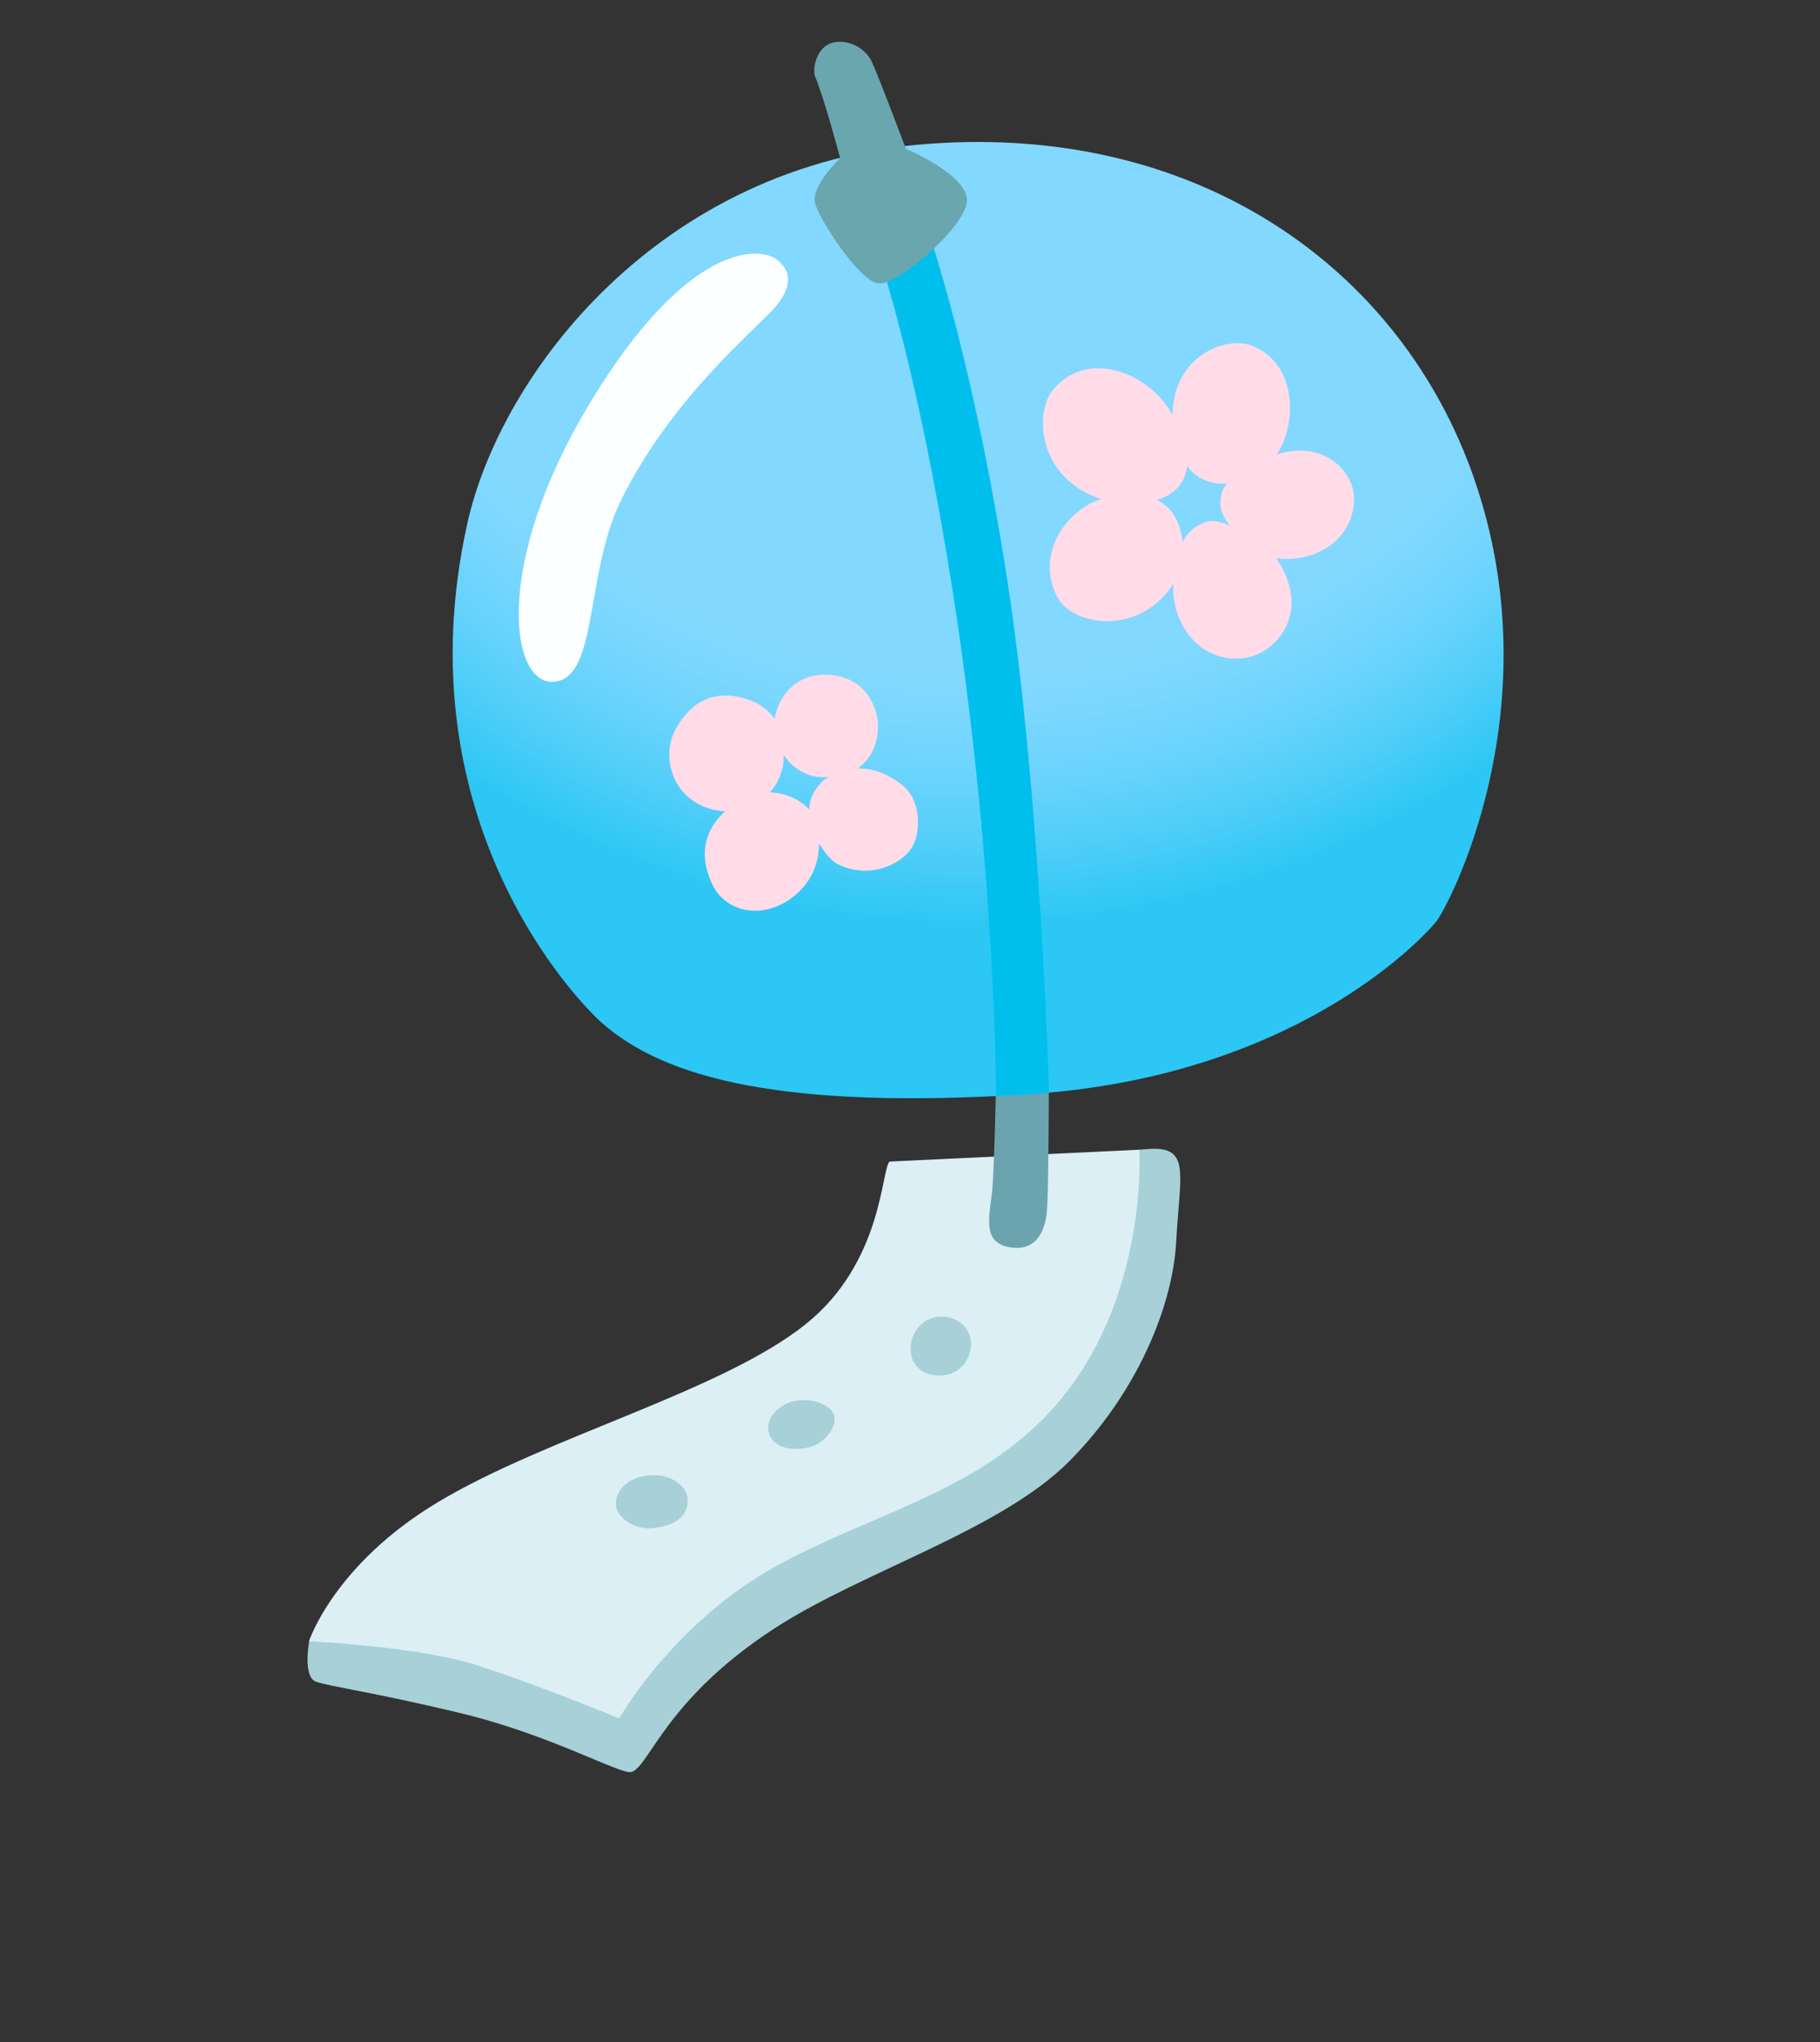 <?xml version="1.0" encoding="utf-8"?>
<!-- Generator: Adobe Illustrator 24.0.0, SVG Export Plug-In . SVG Version: 6.00 Build 0)  -->
<svg version="1.1" id="Layer_1" xmlns="http://www.w3.org/2000/svg" xmlns:xlink="http://www.w3.org/1999/xlink" x="0px" y="0px"
	 viewBox="0 0 800 897.3" style="enable-background:new 0 0 800 897.3;" xml:space="preserve">
<rect x="0" y="0" width="800" height="897.3" fill="#333333" stroke="none"/>
<style type="text/css">
	.st0{display:none;fill:#A7D0D7;}
	.st1{display:none;fill:#DBEFF5;}
	.st2{display:none;fill:#6BA4AE;}
	.st3{display:none;fill:url(#SVGID_1_);}
	.st4{display:none;fill:#00BFED;}
	.st5{display:none;fill:#69A6AE;}
	.st6{display:none;fill:#FBFFFF;}
	.st7{display:none;fill:#FFDCE8;}
	.st8{display:none;fill:url(#SVGID_2_);}
	.st9{fill:#FFDCE8;}
	.st10{fill:#A7D0D7;}
	.st11{fill:#DBEFF5;}
	.st12{fill:#6BA4AE;}
	.st13{fill:url(#SVGID_3_);}
	.st14{fill:#00BFED;}
	.st15{fill:#69A6AE;}
	.st16{fill:#FBFFFF;}
</style>
<path class="st0" d="M374.8,803.9l-17.8,62.8c0,0,10.5,10.7,16.7,10.3c9.5-0.7,28.4-1.9,67.8-13.2c41.5-11.9,62.6-10.4,64.6-14.8
	c3.6-7.6-13.1-77.2-1.8-133.1c9-44.9,28.3-102,27.7-144.7c-0.5-42.8-1.3-49.6-4.2-56.7c-1.6-3.9-5.2-7.9-18.5-2.6
	c-7.8,4.7-16.3,7.7-16.9,8.7c-19.3,11-94.7,20.3-94.7,20.3L374.8,803.9L374.8,803.9z"/>
<path class="st1" d="M383.9,536.8c0,5.2,4.7,34,0.4,77.2c-4.6,47-18.9,114.9-31.7,169.3c-12.3,51.9,4.3,83.3,4.3,83.3
	s49.3-7.7,74.9-16.4c27.7-9.4,54.8-11.9,54.8-11.9s-6.4-70.6-1.4-122.5c7-47.5,16.2-54.6,24.1-118.2c4-52.8-0.2-85.8-0.2-85.8
	L383.9,536.8L383.9,536.8z"/>
<path class="st2" d="M443.2,547.4c9.6,1.9,16.2-3.7,16.9-17.7c0.8-14,0.8-78.9,0.8-78.9l-22.9,1.5c0,0-0.8,59.8-2.2,71.5
	C434.3,535.6,432.1,545.2,443.2,547.4L443.2,547.4z"/>
<path class="st0" d="M449.1,583.5c7.6-4.1,10.5-12.4,6.4-19.4s-11.8-8.3-17.8-4.3s-8.1,12-3.8,18.9
	C438.2,585.5,445.1,585.6,449.1,583.5z"/>
<path class="st0" d="M438.6,626.7c-6.1,1.4-12.9,7.3-13.8,15.2c-0.9,7.9,4.2,13,10.5,11.8c5.8-1.1,11.8-8.4,12.8-14.2
	C449,633.7,446.8,624.8,438.6,626.7z"/>
<path class="st0" d="M415.1,707c-7,7.3-7.5,15.8-3.2,20.5s14.1,2.7,19-3.4c4.7-5.9,8.6-13.6,2.1-19.9
	C428.8,699.9,420.4,701.5,415.1,707z"/>
<radialGradient id="SVGID_1_" cx="320.161" cy="-47.609" r="68.281" gradientTransform="matrix(6.25 0 0 6.25 -1575 300)" gradientUnits="userSpaceOnUse">
	<stop  offset="0.687" style="stop-color:#82D8FF"/>
	<stop  offset="0.735" style="stop-color:#7BD7FE"/>
	<stop  offset="0.805" style="stop-color:#67D3FC"/>
	<stop  offset="0.888" style="stop-color:#47CCF7"/>
	<stop  offset="0.947" style="stop-color:#2CC7F4"/>
</radialGradient>
<path class="st3" d="M264.3,448.9c27.8,24.6,80.1,38.3,187.8,31.4C568,472.8,624,413,631,404.6c5.2-6.3,50.3-91,18.4-189.9
	C619.1,120.2,529.1,53.6,407.9,62.6c-118.1,8.7-188.1,101-202.8,166.9C176.3,359.8,253.7,439.6,264.3,448.9L264.3,448.9z"/>
<path class="st4" d="M404.1,90.3l-24.1,4c0,0,21.1,51.1,39.5,171.6c18.1,119.3,18,215.1,18,215.1s4.8-0.3,11.3-0.5
	c6.7-0.3,12-0.9,12-0.9s-3.5-128.5-18.2-224.4C426.2,148.7,404.1,90.2,404.1,90.3L404.1,90.3z"/>
<path class="st5" d="M369.1,68.9c0,0-13.1,12.4-11,19.9c2.1,7.6,19.3,33.7,27.5,35.1c8.3,1.4,37.8-24.1,39.2-35.8
	c1.4-11.7-26.8-23.4-26.8-23.4s-12.4-33-15.1-38.5s-9.6-9.6-16.5-8.3c-7.9,1.6-9.6,11.9-8.3,15.1C362.2,42.8,369.1,68.9,369.1,68.9z
	"/>
<path class="st6" d="M342.1,114.2c-7.6-7-39.8-8.9-82.7,61.9S224,299.5,242.6,299c20.4-0.4,14.1-47.1,30.1-79.6
	c22.1-45.1,59.7-75.6,67.7-84.9C348.3,125.3,347.4,119.1,342.1,114.2L342.1,114.2z"/>
<path class="st7" d="M594.9,219.9c0.9-12.6-13.1-27.6-34.1-20.7c0.3-0.5,0.7-0.9,1-1.4c8.1-13.8,7.5-38.5-11.5-46.3
	c-11.1-4.6-34.8,3.8-35.2,30.2c-1.4-2.3-2.8-4.3-4.1-5.9c-11.1-13.7-34.1-21.7-48.2-5.3c-8.8,10.2-6.9,39.2,20.9,48.3
	c-0.8,0.3-1.6,0.5-2.3,0.8c-15.1,6.4-26.5,25.4-16.5,43c6.6,11.4,34.6,16.8,50.1-5.8c0.2-0.3,0.3-0.6,0.5-0.9c0,0.7-0.1,1.6-0.1,2.3
	c-0.1,15.6,11.8,32.8,30.9,30.5c14.3-1.8,30.6-20.2,14.3-44c0.4,0.1,0.8,0.2,1.2,0.2C576.7,246.4,593.7,238.1,594.9,219.9
	L594.9,219.9z M530.1,228.7c-4.8,1.6-8.3,4.5-10.5,8.9c-0.4-4.7-1.9-9.3-4.5-12.9c-1.8-2.5-4.1-4.3-6.7-5.6c4.3-1.4,8-3.6,10.2-6.8
	c1.8-2.5,2.7-5.3,3-8.1c2.2,2.9,4.9,5.1,8.1,6.3c3.2,1.3,6.3,1.6,9.4,1.4c-2.1,2.4-2.7,4.9-2.9,8.8c-0.1,2.7,1.7,6.9,4.3,9.7
	C537.6,229.2,533.4,227.6,530.1,228.7L530.1,228.7z"/>
<path class="st7" d="M396.3,344.4c-6.6-5.2-13.2-7.4-19.4-7.2c2.7-2.1,4.8-4.5,6.1-7c5.9-11.4,1.6-24.6-6.8-30.3
	c-8.3-5.7-25.3-6.8-33.1,7.3c-1.3,2.3-2.3,5.1-2.8,8.2c-2.6-3.8-6.7-7.1-12.9-8.9c-16.9-5.1-25.9,4.9-30.5,13.2
	c-6.4,11.3-2.3,28.9,13.2,34.6c2.9,1.1,5.8,1.6,8.4,1.7c-12.6,11.6-9.3,24.6-5.4,32.5c5.3,10.9,20.3,15.5,33.8,6.2
	c9.7-6.7,12.9-16.2,12.9-24.4c1.8,2.6,4.6,6.9,8,8.8c13.9,7.1,28.1,0.3,32.8-7.1C404.5,365.6,405.1,351.4,396.3,344.4L396.3,344.4z
	 M359,345.4c-1.8,2.3-3.3,5.3-3.6,9.7c-3-3.6-9.4-7.4-17.2-7.5c2.1-2.3,3.6-4.8,4.4-7.1c1-3,1.9-4.9,1.6-9.3c1.8,2.3,4,5.3,9,7.8
	c3.6,1.8,7.9,2.3,11.6,1.6C362.6,341.2,360.8,343.2,359,345.4L359,345.4z"/>
<path class="st0" d="M203.8,711.9L150.7,749c0,0-1.6,15.7,4.4,17.4s24.6,2.4,65.1,8.5s72.4,21.2,76.7,19.2
	c7.7-3.4,12.4-33.5,57.5-68.4c36.2-28.1,94.8-51,122.3-83.7c27.6-32.7,39.7-72.2,38.8-100.2s2.4-40.7-12.1-40
	c-1.9,0.1-6.6,0.8-7.7,1.1c-14.4,4.2-24.7,29.3-24.7,29.3L203.8,711.9L203.8,711.9z"/>
<path class="st1" d="M387,517.2c-3.4,4,0.8,44.5-30.7,74.4c-34.2,32.5-109,58.8-154.3,91.6c-43.3,31.2-51.3,65.8-51.3,65.8
	s47.2-1.8,73.6,4.1s65.2,18.2,65.2,18.2s20-43.9,63.4-72.8c43.4-28.9,93.3-42,122.5-90.4c29.2-48.3,20.6-105.4,20.6-105.4L387,517.2
	L387,517.2z"/>
<path class="st2" d="M443.2,548.1c9.6,1.9,16.2-3.7,16.9-17.7c0.8-14,0.8-78.9,0.8-78.9L438,453c0,0-0.8,59.8-2.2,71.5
	C434.3,536.3,432.1,545.9,443.2,548.1L443.2,548.1z"/>
<path class="st0" d="M411.6,608.7c8.4,1.9,16-2.5,17.5-10.5s-3.5-14-10.7-14.9s-14,3.8-15.2,11.8
	C402.1,603.1,407.2,607.7,411.6,608.7z"/>
<path class="st0" d="M368.5,626.6c-5.5-2.9-14.5-2.9-20.4,2.5s-5.3,12.6,0.2,15.8c5.1,2.9,14.4,1.4,19-2.4
	C371.7,638.7,375.9,630.5,368.5,626.6z"/>
<path class="st0" d="M295.7,663.3c-10.1,0.9-16,7-15.8,13.4s8.9,11.3,16.6,9.9c7.4-1.4,15.4-4.7,14.6-13.7
	C310.7,666.9,303.2,662.6,295.7,663.3z"/>
<radialGradient id="SVGID_2_" cx="320.161" cy="-47.497" r="68.281" gradientTransform="matrix(6.25 0 0 6.25 -1575 300)" gradientUnits="userSpaceOnUse">
	<stop  offset="0.687" style="stop-color:#82D8FF"/>
	<stop  offset="0.735" style="stop-color:#7BD7FE"/>
	<stop  offset="0.805" style="stop-color:#67D3FC"/>
	<stop  offset="0.888" style="stop-color:#47CCF7"/>
	<stop  offset="0.947" style="stop-color:#2CC7F4"/>
</radialGradient>
<path class="st8" d="M264.3,449.6c27.8,24.6,80.1,38.3,187.8,31.4C568,473.5,624,413.7,631,405.3c5.2-6.3,50.3-91,18.4-189.9
	C619.1,120.9,529.1,54.3,407.9,63.3c-118.1,8.7-188.1,101-202.8,166.9C176.3,360.5,253.7,440.3,264.3,449.6L264.3,449.6z"/>
<path class="st4" d="M404.1,91L380,95c0,0,21.1,51.1,39.5,171.6c18.1,119.3,18,215.1,18,215.1s4.8-0.3,11.3-0.5
	c6.7-0.3,12-0.9,12-0.9s-3.5-128.5-18.2-224.4C426.2,149.4,404.1,90.9,404.1,91L404.1,91z"/>
<path class="st5" d="M369.1,69.6c0,0-13.1,12.4-11,19.9c2.1,7.6,19.3,33.7,27.5,35.1c8.3,1.4,37.8-24.1,39.2-35.8
	c1.4-11.7-26.8-23.4-26.8-23.4s-12.4-33-15.1-38.5s-9.6-9.6-16.5-8.3c-7.9,1.6-9.6,11.9-8.3,15.1C362.2,43.5,369.1,69.6,369.1,69.6z
	"/>
<path class="st6" d="M342.1,114.9c-7.6-7-39.8-8.9-82.7,61.9S224,300.2,242.6,299.7c20.4-0.4,14.1-47.1,30.1-79.6
	c22.1-45.1,59.7-75.6,67.7-84.9C348.3,126,347.4,119.8,342.1,114.9L342.1,114.9z"/>
<path class="st7" d="M594.9,220.6c0.9-12.6-13.1-27.6-34.1-20.7c0.3-0.5,0.7-0.9,1-1.4c8.1-13.8,7.5-38.5-11.5-46.3
	c-11.1-4.6-34.8,3.8-35.2,30.2c-1.4-2.3-2.8-4.3-4.1-5.9c-11.1-13.7-34.1-21.7-48.2-5.3c-8.8,10.2-6.9,39.2,20.9,48.3
	c-0.8,0.3-1.6,0.5-2.3,0.8c-15.1,6.4-26.5,25.4-16.5,43c6.6,11.4,34.6,16.8,50.1-5.8c0.2-0.3,0.3-0.6,0.5-0.9c0,0.7-0.1,1.6-0.1,2.3
	c-0.1,15.6,11.8,32.8,30.9,30.5c14.3-1.8,30.6-20.2,14.3-44c0.4,0.1,0.8,0.2,1.2,0.2C576.7,247.1,593.7,238.8,594.9,220.6
	L594.9,220.6z M530.1,229.4c-4.8,1.6-8.3,4.5-10.5,8.9c-0.4-4.7-1.9-9.3-4.5-12.9c-1.8-2.5-4.1-4.3-6.7-5.6c4.3-1.4,8-3.6,10.2-6.8
	c1.8-2.5,2.7-5.3,3-8.1c2.2,2.9,4.9,5.1,8.1,6.3c3.2,1.3,6.3,1.6,9.4,1.4c-2.1,2.4-2.7,4.9-2.9,8.8c-0.1,2.7,1.7,6.9,4.3,9.7
	C537.6,229.9,533.4,228.3,530.1,229.4L530.1,229.4z"/>
<path class="st9" d="M396.3,345.1c-6.6-5.2-13.2-7.4-19.4-7.2c2.7-2.1,4.8-4.5,6.1-7c5.9-11.4,1.6-24.6-6.8-30.3
	c-8.3-5.7-25.3-6.8-33.1,7.3c-1.3,2.3-2.3,5.1-2.8,8.2c-2.6-3.8-6.7-7.1-12.9-8.9c-16.9-5.1-25.9,4.9-30.5,13.2
	c-6.4,11.3-2.3,28.9,13.2,34.6c2.9,1.1,5.8,1.6,8.4,1.7c-12.6,11.6-9.3,24.6-5.4,32.5c5.3,10.9,20.3,15.5,33.8,6.2
	c9.7-6.7,12.9-16.2,12.9-24.4c1.8,2.6,4.6,6.9,8,8.8c13.9,7.1,28.1,0.3,32.8-7.1C404.5,366.3,405.1,352.1,396.3,345.1L396.3,345.1z
	 M359,346.1c-1.8,2.3-3.3,5.3-3.6,9.7c-3-3.6-9.4-7.4-17.2-7.5c2.1-2.3,3.6-4.8,4.4-7.1c1-3,1.9-4.9,1.6-9.3c1.8,2.3,4,5.3,9,7.8
	c3.6,1.8,7.9,2.3,11.6,1.6C362.6,341.9,360.8,343.9,359,346.1L359,346.1z"/>
<path class="st10" d="M192,688.8l-56.1,32.4c0,0-2.9,15.5,2.9,17.7c5.9,2.2,24.3,4.4,64.1,14s70.4,27.3,74.8,25.7
	c7.9-2.8,15.2-32.3,63.1-63.3c38.5-24.9,98.8-42.8,129-73c30.2-30.3,45.7-68.6,47.2-96.6c1.5-28,5.9-40.3-8.6-40.9
	c-1.9-0.1-6.6,0.3-7.7,0.4c-14.8,2.9-27.1,27.1-27.1,27.1L192,688.8L192,688.8z"/>
<path class="st11" d="M391,510.4c-3.7,3.7-3,44.4-36.9,71.5c-36.9,29.5-113.6,49.4-161.5,78.1c-45.8,27.4-56.8,61.2-56.8,61.2
	s47.2,2.2,73,10.3c25.8,8.1,63.4,23.6,63.4,23.6s23.6-42,69.3-67.1c45.7-25.1,96.6-33.9,129.8-79.6s29.5-103.2,29.5-103.2L391,510.4
	L391,510.4z"/>
<path class="st12" d="M443.4,548c9.6,1.9,16.3-3.7,16.9-17.7c0.8-14,0.8-78.9,0.8-78.9l-22.9,1.5c0,0-0.8,59.8-2.2,71.5
	C434.5,536.2,432.4,545.8,443.4,548L443.4,548z"/>
<path class="st10" d="M407.8,603.6c8.3,2.6,16.1-1.1,18.4-9c2.3-7.9-2.3-14.3-9.4-15.8c-7.1-1.5-14.2,2.6-16.1,10.5
	C398.8,597.2,403.4,602.2,407.8,603.6z"/>
<path class="st10" d="M363.2,617.9c-5.3-3.3-14.3-4.1-20.6,0.8c-6.4,4.9-6.4,12.1-1.1,15.8c4.9,3.4,14.3,2.6,19.1-0.8
	C365.5,630.2,370.4,622.4,363.2,617.9z"/>
<path class="st10" d="M287.6,648.2c-10.1,0-16.5,5.6-16.9,12c-0.4,6.4,7.9,12,15.8,11.3c7.5-0.8,15.8-3.4,15.8-12.4
	C302.2,653,295.1,648.2,287.6,648.2z"/>
<radialGradient id="SVGID_3_" cx="194.198" cy="673.522" r="68.281" gradientTransform="matrix(6.25 0 0 -6.25 -787.5 4212.5)" gradientUnits="userSpaceOnUse">
	<stop  offset="0.687" style="stop-color:#82D8FF"/>
	<stop  offset="0.735" style="stop-color:#7BD7FE"/>
	<stop  offset="0.805" style="stop-color:#67D3FC"/>
	<stop  offset="0.888" style="stop-color:#47CCF7"/>
	<stop  offset="0.947" style="stop-color:#2CC7F4"/>
</radialGradient>
<path class="st13" d="M264.5,449.4c27.8,24.6,80.1,38.3,187.8,31.4c115.9-7.5,171.9-67.3,178.9-75.7c5.2-6.3,50.3-91,18.4-189.9
	C619.3,120.8,529.4,54.2,408.1,63.2C290,71.9,220,164.2,205.4,230.1C176.5,360.3,253.9,440.1,264.5,449.4L264.5,449.4z"/>
<path class="st14" d="M404.4,90.8l-24.1,4.1c0,0,21.1,51.1,39.5,171.6c18.1,119.3,18,215.1,18,215.1s4.8-0.3,11.3-0.5
	c6.7-0.3,12-0.9,12-0.9s-3.5-128.5-18.2-224.4C426.5,149.3,404.4,90.8,404.4,90.8L404.4,90.8z"/>
<path class="st15" d="M369.3,69.5c0,0-13.1,12.4-11,19.9c2.1,7.6,19.3,33.7,27.5,35.1c8.3,1.4,37.8-24.1,39.2-35.7
	s-26.8-23.4-26.8-23.4s-12.4-33-15.1-38.5s-9.6-9.6-16.5-8.3c-7.9,1.6-9.6,11.9-8.3,15.1C362.4,43.4,369.3,69.5,369.3,69.5z"/>
<path class="st16" d="M342.3,114.7c-7.6-7-39.8-8.9-82.7,61.9S224.2,300,242.8,299.6c20.4-0.4,14.1-47.1,30.1-79.6
	c22.1-45.1,59.7-75.6,67.7-84.9C348.5,125.8,347.6,119.6,342.3,114.7L342.3,114.7z"/>
<path class="st9" d="M595.2,220.4c0.9-12.6-13.1-27.6-34.1-20.7c0.3-0.5,0.7-0.9,1-1.4c8.1-13.8,7.5-38.5-11.5-46.3
	c-11.1-4.6-34.8,3.8-35.2,30.2c-1.4-2.3-2.8-4.3-4.1-5.9c-11.1-13.7-34.1-21.7-48.2-5.3c-8.8,10.2-6.9,39.2,20.9,48.3
	c-0.8,0.3-1.6,0.5-2.3,0.8c-15.1,6.4-26.5,25.4-16.5,43c6.6,11.4,34.6,16.8,50.1-5.8c0.2-0.3,0.3-0.6,0.5-0.9c0,0.8-0.1,1.6-0.1,2.3
	c-0.1,15.6,11.8,32.8,30.9,30.5c14.3-1.7,30.6-20.2,14.3-44c0.4,0.1,0.8,0.2,1.2,0.2C576.9,247,593.9,238.7,595.2,220.4L595.2,220.4
	z M530.3,229.3c-4.8,1.6-8.3,4.5-10.5,8.9c-0.4-4.7-1.9-9.3-4.5-12.9c-1.8-2.5-4.1-4.3-6.7-5.6c4.3-1.4,8-3.6,10.2-6.8
	c1.8-2.5,2.7-5.3,3-8.1c2.2,2.9,4.9,5.1,8.1,6.3c3.2,1.3,6.3,1.6,9.4,1.4c-2.1,2.4-2.7,4.9-2.9,8.8c-0.1,2.7,1.7,6.9,4.3,9.7
	C537.8,229.8,533.6,228.2,530.3,229.3L530.3,229.3z"/>
<path class="st9" d="M396.5,344.9c-6.6-5.2-13.2-7.4-19.4-7.2c2.7-2.1,4.8-4.5,6.1-7c5.9-11.4,1.6-24.6-6.8-30.3
	c-8.3-5.7-25.3-6.8-33.1,7.3c-1.3,2.3-2.3,5.1-2.8,8.2c-2.6-3.8-6.7-7.1-12.9-8.9c-16.9-5.1-25.9,4.9-30.5,13.2
	c-6.4,11.3-2.3,28.9,13.2,34.6c2.9,1.1,5.7,1.6,8.4,1.7c-12.6,11.6-9.3,24.6-5.4,32.5c5.3,10.9,20.3,15.5,33.8,6.2
	c9.7-6.7,12.9-16.2,12.9-24.4c1.8,2.6,4.6,6.9,8,8.8c13.9,7.1,28.1,0.3,32.8-7.1C404.7,366.1,405.4,351.9,396.5,344.9L396.5,344.9z
	 M359.2,346c-1.8,2.3-3.3,5.3-3.6,9.7c-3-3.6-9.4-7.4-17.2-7.5c2.1-2.3,3.6-4.8,4.4-7.1c1-3,1.9-4.9,1.6-9.3c1.8,2.3,4,5.3,9,7.8
	c3.6,1.8,7.9,2.3,11.6,1.6C362.8,341.7,361,343.7,359.2,346L359.2,346z"/>
</svg>
